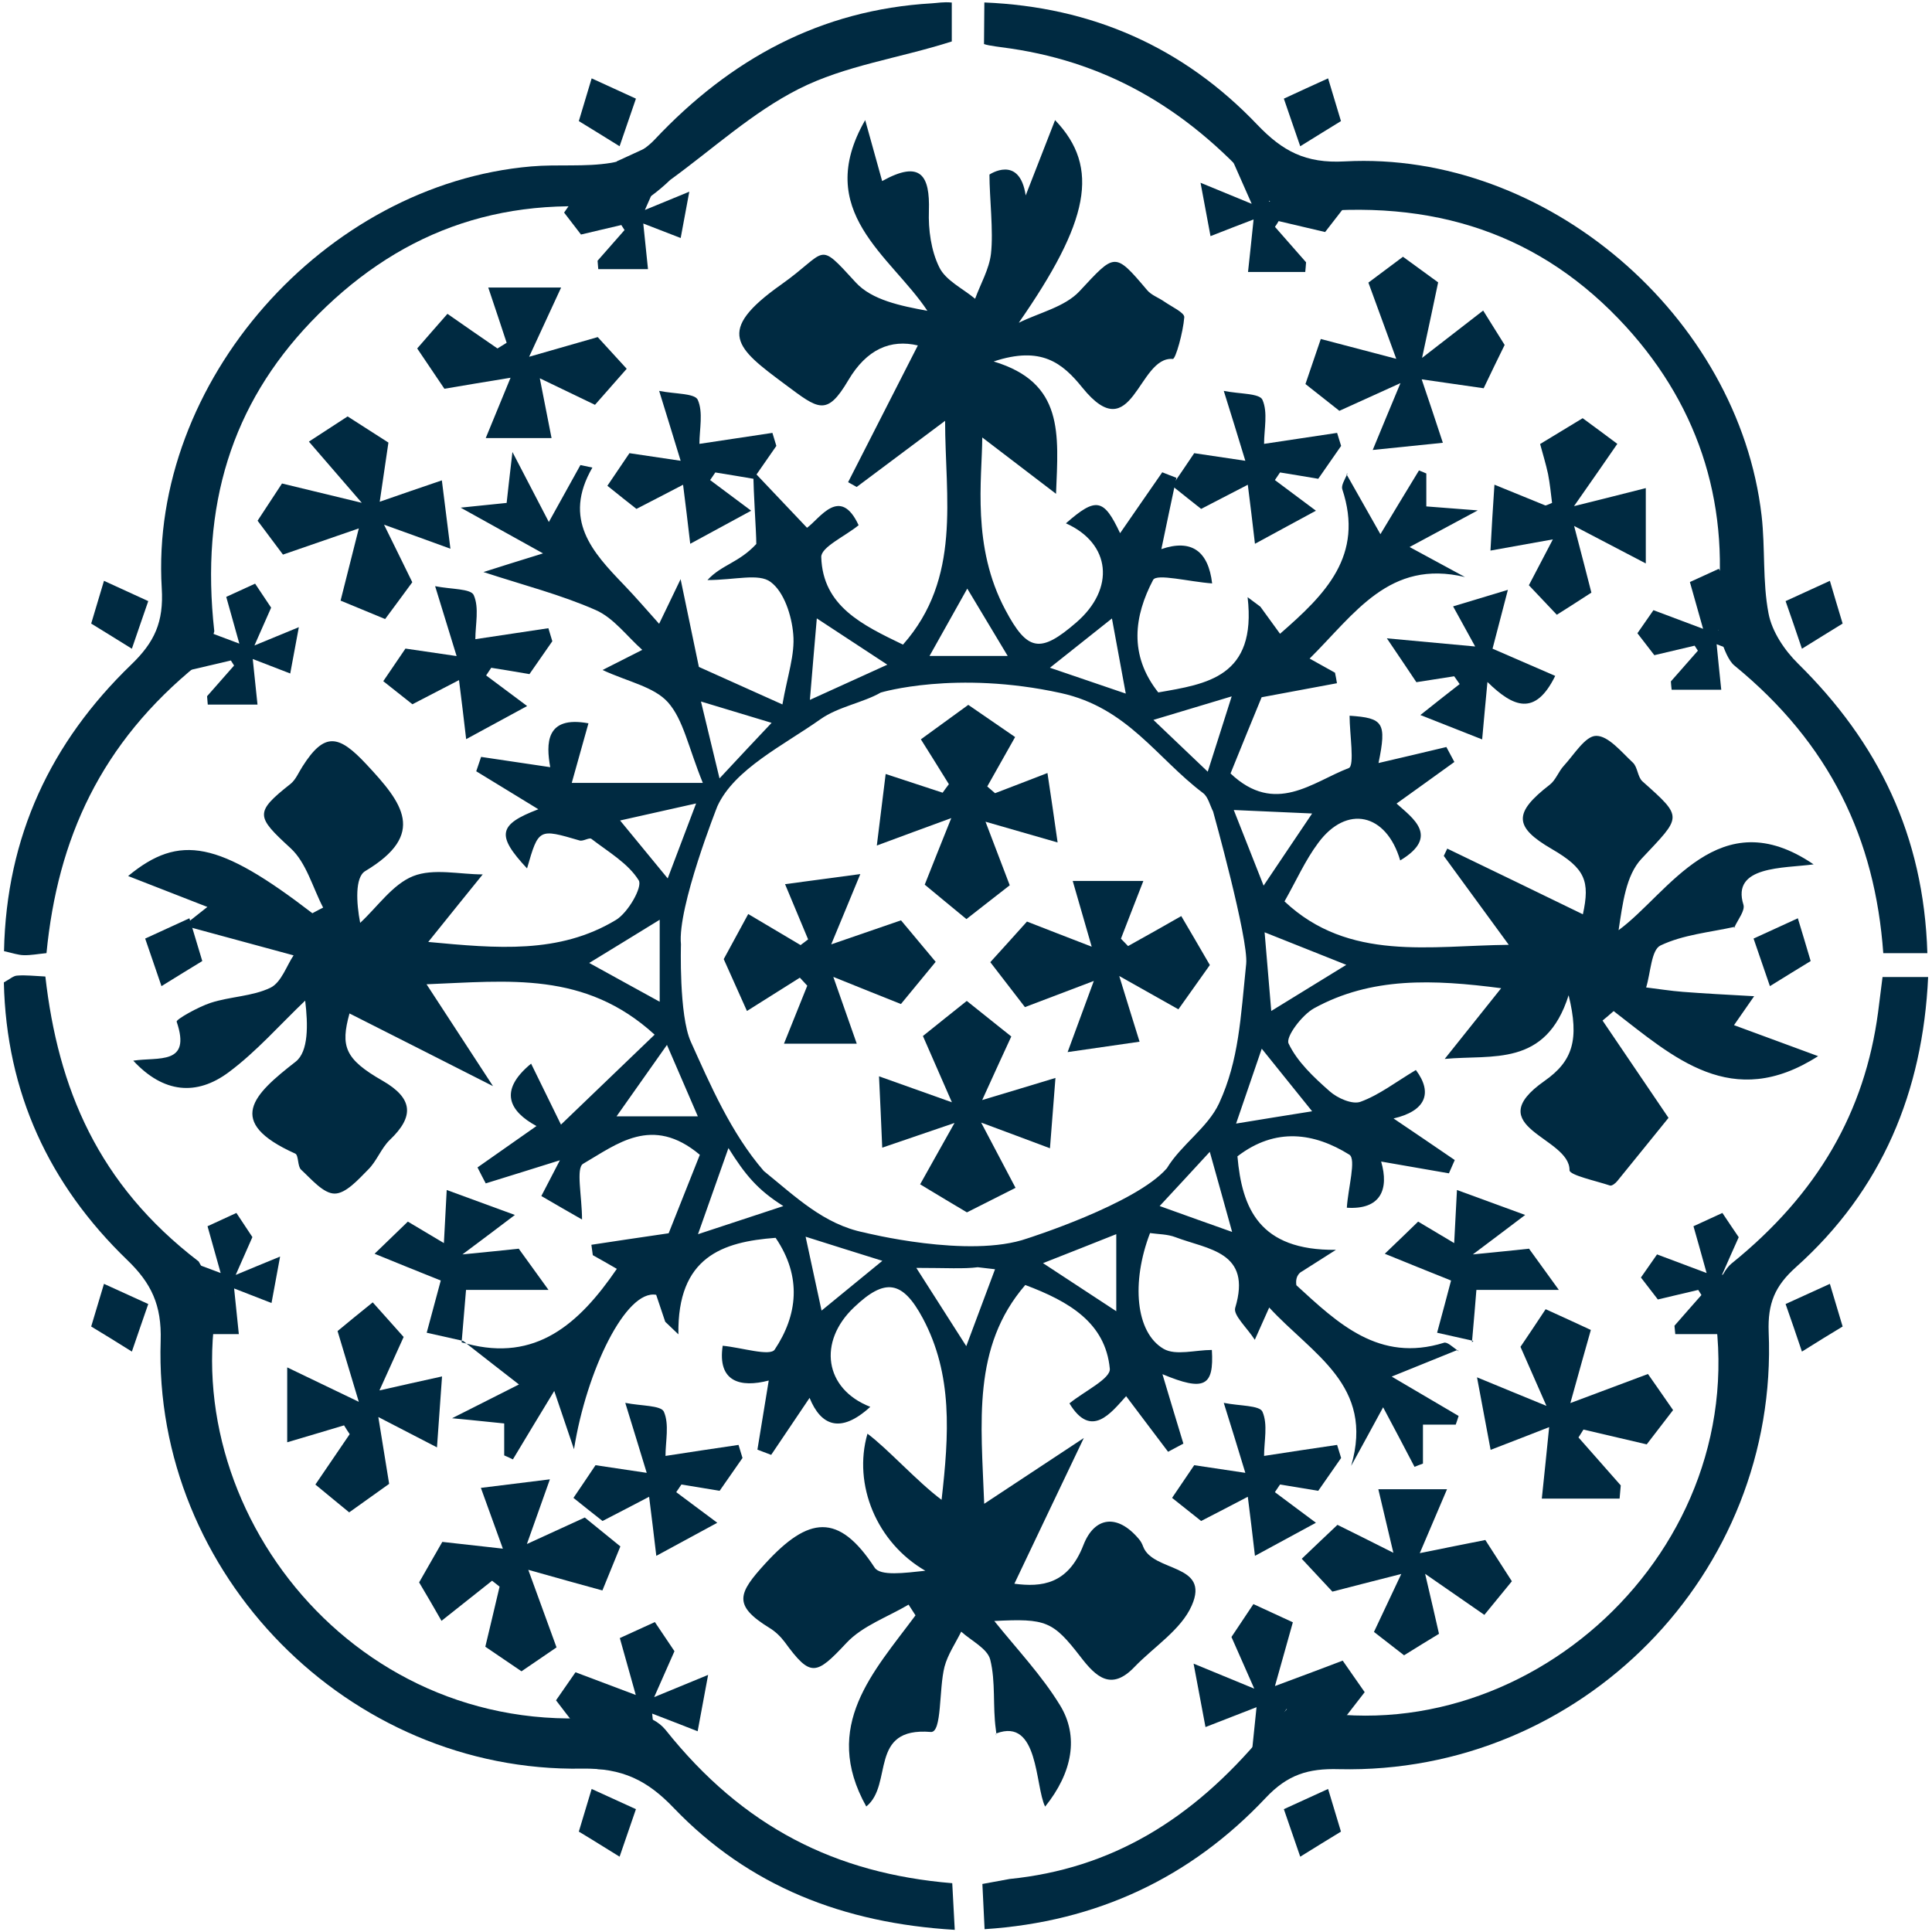 <?xml version="1.0" encoding="utf-8"?>
<!-- Generator: Adobe Illustrator 16.0.0, SVG Export Plug-In . SVG Version: 6.00 Build 0)  -->
<!DOCTYPE svg PUBLIC "-//W3C//DTD SVG 1.1//EN" "http://www.w3.org/Graphics/SVG/1.1/DTD/svg11.dtd">
<svg version="1.1" id="Layer_1" xmlns="http://www.w3.org/2000/svg" xmlns:xlink="http://www.w3.org/1999/xlink" x="0px" y="0px"
	 width="50px" height="50px" viewBox="0 0 50 50" enable-background="new 0 0 50 50" xml:space="preserve">
<g>
	<path fill="#002A41" d="M48.604,26.202c-0.344,2.571-1.555,4.692-3.795,6.5c-0.312,0.259-0.479,0.981-0.479,0.981
		c1.164,6.434-4.953,11.938-10.96,10.482c0,0-0.569,0.6-0.681,0.729c-1.842,2.209-3.938,3.469-6.562,3.734l-0.703,0.129l0.057,1.17
		c2.9-0.188,5.329-1.332,7.273-3.396c0.567-0.604,1.104-0.768,1.896-0.745c6.271,0.144,11.39-5.063,11.123-11.317
		c-0.026-0.74,0.162-1.189,0.707-1.676c2.228-1.995,3.283-4.543,3.42-7.508h-1.18L48.604,26.202z"/>
	<path fill="#002A41" d="M17.222,44.766c2.008,2.521,4.404,3.721,7.422,3.971c0.02,0.369,0.039,0.729,0.065,1.207
		c-2.887-0.172-5.331-1.129-7.275-3.157c-0.685-0.716-1.328-1.031-2.365-1.015C9.023,45.876,3.961,40.736,4.158,34.7
		c0.029-0.925-0.242-1.492-0.867-2.093c-2.025-1.955-3.128-4.34-3.191-7.183c0.153-0.083,0.249-0.174,0.349-0.176
		c0.221-0.017,0.446,0.011,0.725,0.024c0.329,2.89,1.356,5.377,3.967,7.374c0,0,0.286,0.494,0.497,0.979
		C4.556,39.26,9.477,45.373,16.243,44.363C16.243,44.364,16.851,44.32,17.222,44.766z"/>
	<path fill="#002A41" d="M17.343,4.658c1.102-0.8,2.128-1.748,3.327-2.355c1.207-0.611,2.584-0.79,3.962-1.23
		c0-0.176,0-0.654,0-1.007c-0.22-0.021-0.368,0.012-0.515,0.02c-2.887,0.168-5.218,1.446-7.176,3.528
		c-0.278,0.296-0.723,0.532-1.121,0.6c-0.678,0.113-1.382,0.033-2.071,0.093c-5.356,0.46-9.884,5.581-9.563,10.915
		c0.054,0.881-0.188,1.399-0.793,1.981c-2.073,2.002-3.23,4.439-3.289,7.413c0.224,0.05,0.365,0.101,0.51,0.104
		c0.182,0.005,0.366-0.031,0.589-0.053c0.288-2.952,1.396-5.433,3.924-7.476c0.25-0.209,0.419-0.853,0.419-0.853
		c-0.365-3.276,0.463-5.868,2.494-8c2.173-2.272,4.82-3.325,8.179-2.912C16.219,5.425,16.683,5.29,17.343,4.658z"/>
	<path fill="#002A41" d="M25.466,1.14c0.132,0.048,0.421,0.075,0.7,0.117c2.585,0.385,4.688,1.635,6.542,3.805
		c0.381,0.428,0.894,0.46,0.894,0.46c3.515-0.414,6.301,0.551,8.479,2.933c1.952,2.14,2.724,4.733,2.331,7.603
		c0,0,0.178,0.915,0.469,1.162c2.487,2.031,3.646,4.496,3.858,7.448c0.391,0,0.69,0,1.141,0c-0.092-3.06-1.282-5.458-3.343-7.49
		c-0.354-0.347-0.68-0.834-0.768-1.304c-0.158-0.824-0.082-1.687-0.179-2.529c-0.597-5.161-5.575-9.448-10.786-9.168
		c-1.024,0.057-1.615-0.271-2.262-0.946c-1.919-2.015-4.289-3.054-7.067-3.167L25.466,1.14z"/>
	<path fill="#002A41" d="M16.055,40.021c-0.167,0.41-0.314,0.772-0.465,1.14c-0.54-0.147-1.085-0.3-1.918-0.534
		c0.291,0.803,0.515,1.41,0.731,2.007c-0.292,0.202-0.616,0.419-0.907,0.619c-0.273-0.187-0.588-0.399-0.936-0.636
		c0.114-0.467,0.24-1.012,0.369-1.555c-0.064-0.052-0.129-0.103-0.194-0.153c-0.451,0.356-0.899,0.715-1.309,1.038
		c-0.194-0.342-0.39-0.676-0.579-0.995c0.181-0.315,0.384-0.675,0.6-1.048c0.419,0.047,0.896,0.101,1.567,0.175
		c-0.211-0.583-0.36-0.995-0.569-1.573c0.569-0.07,1.108-0.138,1.786-0.221c-0.219,0.613-0.354,0.994-0.595,1.674
		c0.64-0.294,1.05-0.482,1.498-0.686C15.419,39.504,15.772,39.791,16.055,40.021z"/>
	<path fill="#002A41" d="M11.657,14.201c-0.721-0.262-1.079-0.393-1.718-0.622c0.306,0.625,0.515,1.044,0.731,1.489
		c-0.212,0.292-0.451,0.611-0.703,0.953c-0.368-0.152-0.764-0.317-1.153-0.477c0.138-0.543,0.275-1.086,0.472-1.869
		c-0.793,0.274-1.38,0.478-1.963,0.678c-0.234-0.312-0.47-0.629-0.657-0.877c0.201-0.309,0.418-0.64,0.632-0.963
		c0.548,0.131,1.135,0.273,2.065,0.5c-0.61-0.705-0.994-1.149-1.369-1.584c0.36-0.233,0.709-0.462,1.002-0.652
		c0.349,0.222,0.701,0.45,1.056,0.677c-0.064,0.432-0.128,0.875-0.225,1.531c0.574-0.199,0.982-0.341,1.608-0.553
		C11.501,12.957,11.568,13.476,11.657,14.201z"/>
	<path fill="#002A41" d="M37.341,11.459c-0.586,0.06-1.116,0.115-1.815,0.186c0.267-0.646,0.433-1.049,0.718-1.73
		c-0.696,0.314-1.155,0.525-1.581,0.717c-0.279-0.218-0.568-0.449-0.878-0.693c0.116-0.346,0.258-0.752,0.397-1.166
		c0.568,0.151,1.145,0.299,1.953,0.513c-0.293-0.798-0.506-1.386-0.721-1.972c0.295-0.22,0.6-0.448,0.895-0.669
		c0.244,0.18,0.564,0.413,0.91,0.663c-0.107,0.518-0.234,1.106-0.416,1.954c0.65-0.504,1.098-0.85,1.581-1.225
		c0.187,0.298,0.39,0.624,0.556,0.89c-0.181,0.368-0.351,0.717-0.543,1.121c-0.418-0.06-0.934-0.133-1.604-0.231
		C36.986,10.388,37.128,10.808,37.341,11.459z"/>
	<path fill="#002A41" d="M40.001,33.882c0.433,0.196,0.776,0.354,1.17,0.537c-0.137,0.479-0.297,1.054-0.53,1.892
		c0.815-0.306,1.433-0.535,2.008-0.752c0.197,0.284,0.422,0.602,0.65,0.934c-0.176,0.229-0.41,0.531-0.682,0.887
		c-0.485-0.113-1.061-0.247-1.637-0.383c-0.041,0.066-0.086,0.136-0.129,0.204c0.363,0.414,0.729,0.825,1.094,1.241
		c-0.01,0.111-0.019,0.226-0.03,0.342c-0.662,0-1.324,0-2.013,0c0.074-0.713,0.125-1.189,0.19-1.85
		c-0.532,0.207-0.905,0.354-1.515,0.588c-0.105-0.569-0.21-1.125-0.352-1.877c0.722,0.295,1.133,0.47,1.797,0.739
		c-0.271-0.614-0.453-1.032-0.672-1.528C39.54,34.574,39.777,34.223,40.001,33.882z"/>
	<path fill="#002A41" d="M32.438,41.514c0.377,0.176,0.68,0.312,1.021,0.471c-0.117,0.418-0.259,0.918-0.463,1.65
		c0.713-0.265,1.25-0.466,1.753-0.658c0.173,0.252,0.369,0.527,0.569,0.816c-0.153,0.2-0.36,0.466-0.599,0.773
		c-0.424-0.101-0.924-0.215-1.429-0.334c-0.034,0.06-0.074,0.119-0.111,0.179c0.319,0.36,0.637,0.725,0.954,1.086
		c-0.008,0.099-0.015,0.196-0.022,0.297c-0.578,0-1.157,0-1.758,0c0.062-0.621,0.105-1.038,0.166-1.612
		c-0.468,0.18-0.791,0.31-1.321,0.514c-0.093-0.497-0.185-0.984-0.308-1.641c0.629,0.26,0.989,0.407,1.57,0.647
		c-0.236-0.539-0.398-0.904-0.59-1.337C32.035,42.118,32.241,41.812,32.438,41.514z"/>
	<path fill="#002A41" d="M16.948,41.979c-0.334,0.151-0.601,0.273-0.907,0.414c0.105,0.373,0.23,0.818,0.413,1.473
		c-0.634-0.237-1.112-0.417-1.56-0.588c-0.154,0.223-0.328,0.47-0.504,0.726c0.136,0.181,0.319,0.416,0.53,0.688
		c0.376-0.09,0.822-0.19,1.27-0.297c0.031,0.051,0.065,0.104,0.101,0.157c-0.285,0.322-0.567,0.644-0.85,0.966
		c0.008,0.088,0.013,0.176,0.022,0.266c0.515,0,1.031,0,1.563,0c-0.056-0.555-0.097-0.924-0.148-1.436
		c0.415,0.159,0.705,0.272,1.177,0.457c0.081-0.443,0.163-0.877,0.271-1.459c-0.559,0.229-0.881,0.361-1.396,0.575
		c0.211-0.479,0.353-0.803,0.525-1.188C17.307,42.514,17.124,42.24,16.948,41.979z"/>
	<path fill="#002A41" d="M32.373,3.431c0.318,0.145,0.57,0.261,0.859,0.394c-0.1,0.354-0.217,0.776-0.391,1.396
		c0.6-0.226,1.055-0.396,1.479-0.557c0.146,0.21,0.312,0.444,0.481,0.687c-0.132,0.169-0.306,0.394-0.507,0.654
		c-0.354-0.084-0.777-0.182-1.203-0.283c-0.027,0.05-0.062,0.101-0.095,0.149c0.271,0.306,0.536,0.611,0.805,0.917
		c-0.007,0.082-0.011,0.166-0.021,0.25c-0.486,0-0.977,0-1.481,0c0.056-0.523,0.095-0.875,0.144-1.359
		c-0.396,0.151-0.67,0.258-1.115,0.432c-0.078-0.42-0.154-0.83-0.258-1.381c0.529,0.216,0.836,0.344,1.324,0.545
		c-0.201-0.454-0.336-0.762-0.498-1.127C32.035,3.94,32.208,3.681,32.373,3.431z"/>
	<path fill="#002A41" d="M16.706,3.834c-0.275,0.125-0.495,0.227-0.747,0.343c0.087,0.306,0.19,0.673,0.339,1.209
		c-0.522-0.194-0.916-0.342-1.283-0.482c-0.126,0.183-0.269,0.386-0.416,0.598c0.111,0.146,0.263,0.34,0.437,0.568
		c0.309-0.075,0.677-0.159,1.044-0.246c0.027,0.042,0.056,0.087,0.083,0.13c-0.232,0.265-0.465,0.53-0.698,0.794
		c0.006,0.071,0.011,0.145,0.018,0.217c0.424,0,0.848,0,1.287,0c-0.047-0.454-0.08-0.76-0.122-1.18
		c0.341,0.132,0.579,0.225,0.968,0.375c0.067-0.364,0.133-0.719,0.223-1.199c-0.46,0.188-0.725,0.298-1.149,0.473
		c0.174-0.393,0.291-0.662,0.432-0.979C17,4.277,16.851,4.051,16.706,3.834z"/>
	<path fill="#002A41" d="M6.602,15.105c-0.275,0.125-0.494,0.226-0.747,0.342c0.087,0.307,0.19,0.674,0.339,1.21
		c-0.521-0.196-0.915-0.343-1.284-0.482c-0.125,0.183-0.27,0.384-0.416,0.596c0.113,0.146,0.263,0.341,0.437,0.567
		c0.309-0.073,0.676-0.157,1.044-0.245c0.027,0.043,0.055,0.087,0.083,0.131c-0.234,0.264-0.465,0.529-0.699,0.794
		c0.005,0.071,0.011,0.145,0.018,0.217c0.424,0,0.848,0,1.287,0c-0.046-0.455-0.079-0.759-0.123-1.18
		c0.342,0.131,0.581,0.224,0.97,0.375c0.067-0.365,0.133-0.72,0.223-1.199c-0.46,0.188-0.725,0.298-1.149,0.474
		c0.173-0.394,0.292-0.663,0.432-0.979C6.896,15.546,6.746,15.322,6.602,15.105z"/>
	<path fill="#002A41" d="M6.118,31.391c-0.275,0.127-0.494,0.229-0.747,0.344c0.087,0.308,0.189,0.675,0.34,1.211
		c-0.523-0.195-0.916-0.344-1.284-0.482c-0.126,0.184-0.27,0.387-0.417,0.598c0.112,0.146,0.263,0.342,0.438,0.568
		c0.31-0.072,0.678-0.16,1.044-0.247c0.027,0.043,0.055,0.087,0.083,0.132c-0.233,0.266-0.466,0.528-0.699,0.795
		c0.006,0.071,0.012,0.146,0.019,0.217c0.423,0,0.847,0,1.286,0c-0.046-0.453-0.08-0.758-0.122-1.182
		c0.342,0.135,0.579,0.227,0.968,0.377C7.093,33.354,7.159,33,7.249,32.52c-0.46,0.188-0.725,0.299-1.149,0.475
		c0.173-0.395,0.291-0.662,0.432-0.979C6.413,31.834,6.262,31.607,6.118,31.391z"/>
	<path fill="#002A41" d="M44.575,31.391c-0.276,0.127-0.495,0.229-0.748,0.344c0.088,0.308,0.192,0.675,0.34,1.211
		c-0.521-0.195-0.916-0.344-1.283-0.482c-0.126,0.184-0.271,0.387-0.417,0.598c0.112,0.146,0.264,0.342,0.438,0.568
		c0.311-0.072,0.678-0.16,1.045-0.247c0.026,0.043,0.056,0.087,0.083,0.132c-0.232,0.266-0.467,0.528-0.698,0.795
		c0.005,0.071,0.013,0.146,0.021,0.217c0.422,0,0.847,0,1.283,0c-0.045-0.453-0.076-0.758-0.119-1.182
		c0.338,0.135,0.578,0.227,0.969,0.377c0.066-0.365,0.133-0.72,0.224-1.199c-0.462,0.188-0.728,0.299-1.149,0.474
		c0.174-0.394,0.291-0.662,0.434-0.978C44.87,31.834,44.721,31.607,44.575,31.391z"/>
	<path fill="#002A41" d="M44.482,14.721c-0.274,0.125-0.494,0.228-0.748,0.342c0.088,0.306,0.189,0.673,0.342,1.211
		c-0.521-0.196-0.916-0.344-1.285-0.483c-0.124,0.183-0.27,0.385-0.415,0.597c0.112,0.146,0.263,0.341,0.438,0.568
		c0.31-0.074,0.674-0.159,1.043-0.246c0.026,0.043,0.055,0.087,0.084,0.13c-0.235,0.265-0.467,0.53-0.699,0.795
		c0.006,0.071,0.01,0.144,0.02,0.216c0.422,0,0.846,0,1.284,0c-0.046-0.453-0.08-0.759-0.12-1.179
		c0.34,0.131,0.578,0.224,0.969,0.375c0.066-0.366,0.133-0.72,0.224-1.2c-0.46,0.188-0.726,0.299-1.15,0.473
		c0.177-0.393,0.291-0.662,0.435-0.978C44.777,15.163,44.627,14.937,44.482,14.721z"/>
	<path fill="#002A41" d="M40.738,13.612c0.218,0.836,0.343,1.312,0.447,1.725c-0.363,0.236-0.705,0.454-0.895,0.573
		c-0.093-0.101-0.396-0.419-0.723-0.764c0.107-0.204,0.312-0.596,0.621-1.187c-0.596,0.107-0.957,0.17-1.615,0.29
		c0.029-0.562,0.062-1.087,0.103-1.705c0.614,0.252,0.964,0.395,1.312,0.535c0.027,0.008,0.07-0.022,0.179-0.064
		c-0.03-0.238-0.054-0.497-0.104-0.749c-0.056-0.26-0.135-0.516-0.205-0.775c0.363-0.218,0.728-0.442,1.101-0.668
		c0.271,0.198,0.583,0.428,0.897,0.664c-0.295,0.428-0.612,0.886-1.121,1.612c0.757-0.187,1.201-0.301,1.858-0.467
		c0,0.646,0,1.224,0,1.95C41.943,14.243,41.488,14.006,40.738,13.612z"/>
	<path fill="#002A41" d="M15.469,8.724c0.256,0.278,0.484,0.529,0.75,0.82c-0.261,0.296-0.524,0.597-0.821,0.933
		c-0.408-0.196-0.832-0.399-1.428-0.687c0.107,0.548,0.178,0.91,0.304,1.547c-0.539,0-1.053,0-1.703,0
		c0.252-0.613,0.404-0.986,0.642-1.561c-0.67,0.111-1.176,0.192-1.712,0.285c-0.218-0.324-0.455-0.672-0.704-1.043
		c0.236-0.27,0.521-0.6,0.783-0.896c0.43,0.302,0.864,0.6,1.294,0.896c0.081-0.047,0.159-0.1,0.238-0.147
		c-0.134-0.408-0.267-0.81-0.476-1.43c0.627,0,1.188,0,1.886,0c-0.327,0.709-0.518,1.12-0.828,1.792
		C14.403,9.029,14.891,8.888,15.469,8.724z"/>
	<path fill="#002A41" d="M9.286,36.279c-0.235-0.78-0.382-1.278-0.55-1.831c0.269-0.224,0.572-0.47,0.91-0.743
		c0.274,0.309,0.527,0.586,0.8,0.896c-0.161,0.354-0.345,0.76-0.626,1.383c0.582-0.131,0.996-0.226,1.62-0.362
		c-0.043,0.599-0.082,1.149-0.131,1.836c-0.551-0.284-0.932-0.481-1.518-0.785c0.116,0.709,0.197,1.216,0.28,1.729
		c-0.325,0.23-0.667,0.477-1.034,0.738C8.809,38.951,8.51,38.71,8.162,38.42c0.258-0.382,0.574-0.842,0.888-1.304
		c-0.05-0.074-0.099-0.15-0.146-0.228c-0.443,0.135-0.888,0.264-1.471,0.438c0-0.616,0-1.21,0-1.938
		C8.147,35.73,8.579,35.939,9.286,36.279z"/>
	<path fill="#002A41" d="M34.613,39.463c0.453,0.225,0.854,0.422,1.447,0.723c-0.146-0.615-0.236-1.006-0.389-1.645
		c0.559,0,1.092,0,1.778,0c-0.282,0.664-0.452,1.064-0.705,1.654c0.672-0.137,1.182-0.237,1.696-0.34
		c0.216,0.334,0.445,0.689,0.687,1.068c-0.192,0.237-0.442,0.54-0.712,0.87c-0.375-0.26-0.805-0.56-1.533-1.062
		c0.172,0.728,0.264,1.136,0.359,1.552c-0.299,0.181-0.602,0.368-0.904,0.556c-0.243-0.189-0.502-0.392-0.779-0.605
		c0.182-0.387,0.392-0.832,0.707-1.5c-0.771,0.195-1.272,0.326-1.783,0.457c-0.252-0.271-0.502-0.537-0.793-0.85
		C33.964,40.079,34.277,39.779,34.613,39.463z"/>
	<g>
		<path fill="#002A41" d="M25.779,44.857C25.766,44.864,25.792,44.975,25.779,44.857L25.779,44.857z"/>
		<path fill="#002A41" d="M47.053,27.333c-0.812-0.301-1.482-0.545-2.177-0.802c0.034-0.051,0.171-0.247,0.521-0.749
			c-0.773-0.042-1.311-0.072-1.845-0.113c-0.319-0.024-0.631-0.076-0.95-0.114c0.117-0.376,0.131-0.972,0.371-1.086
			c0.586-0.28,1.271-0.339,1.918-0.482c0.094-0.198,0.274-0.423,0.229-0.573c-0.317-1.01,1.031-0.939,1.816-1.044
			c-2.453-1.671-3.752,0.754-5.047,1.703c0.106-0.694,0.19-1.418,0.592-1.847c1.041-1.109,1.096-1.051,0.026-2.004
			c-0.128-0.115-0.124-0.372-0.25-0.487c-0.295-0.275-0.635-0.696-0.95-0.691c-0.281,0.002-0.57,0.487-0.836,0.775
			c-0.137,0.148-0.209,0.372-0.365,0.491c-0.938,0.725-0.933,1.089,0.054,1.662c0.866,0.503,0.993,0.829,0.805,1.69
			c-1.138-0.554-2.321-1.127-3.51-1.7c-0.029,0.065-0.062,0.128-0.09,0.189c0.552,0.754,1.104,1.512,1.682,2.301
			c-2.028,0.019-4.141,0.443-5.804-1.124c0.307-0.541,0.535-1.062,0.872-1.513c0.737-0.999,1.764-0.77,2.122,0.453
			c1.035-0.621,0.316-1.1-0.094-1.472c0.521-0.372,1.006-0.724,1.496-1.076c-0.068-0.13-0.137-0.26-0.207-0.387
			c-0.588,0.14-1.172,0.279-1.756,0.414c0.215-1.047,0.126-1.166-0.749-1.224c0,0.468,0.136,1.297-0.022,1.355
			c-0.938,0.358-1.903,1.234-3.059,0.139c0.291-0.721,0.605-1.488,0.805-1.972c0.846-0.158,1.398-0.26,1.949-0.363
			c-0.014-0.091-0.031-0.18-0.05-0.272c-0.196-0.11-0.396-0.222-0.657-0.366c1.168-1.157,2.062-2.579,4.021-2.11
			c-0.451-0.243-0.902-0.491-1.434-0.777c0.53-0.287,1.004-0.539,1.764-0.948c-0.674-0.052-1-0.077-1.331-0.103
			c0-0.286,0-0.57,0-0.852c-0.063-0.028-0.127-0.056-0.19-0.079c-0.35,0.577-0.701,1.153-0.998,1.65
			c-0.311-0.548-0.591-1.042-0.869-1.536c-0.057,0.13-0.147,0.272-0.119,0.369c0.574,1.722-0.439,2.726-1.61,3.744
			c-0.199-0.276-0.354-0.488-0.509-0.701c-0.107-0.082-0.221-0.165-0.33-0.246c0.24,2.072-1.062,2.247-2.312,2.465
			c-0.77-0.973-0.621-1.983-0.134-2.911c0.093-0.172,0.921,0.045,1.528,0.09c-0.098-0.833-0.531-1.156-1.314-0.888
			c0.129-0.607,0.254-1.226,0.389-1.846c-0.123-0.045-0.245-0.094-0.366-0.142c-0.377,0.54-0.746,1.08-1.091,1.576
			c-0.42-0.893-0.617-0.945-1.402-0.255c1.163,0.519,1.284,1.69,0.266,2.568c-0.928,0.802-1.261,0.752-1.834-0.329
			c-0.875-1.637-0.603-3.386-0.597-4.461c0.404,0.307,1.095,0.834,1.909,1.458c0.062-1.557,0.211-2.874-1.614-3.425
			c1.228-0.407,1.777,0.034,2.297,0.679c1.302,1.608,1.433-0.822,2.339-0.744c0.073,0.007,0.268-0.695,0.297-1.08
			c0.008-0.119-0.328-0.272-0.517-0.404c-0.146-0.103-0.335-0.166-0.444-0.297c-0.848-1.003-0.832-0.957-1.752,0.03
			c-0.379,0.405-1.037,0.552-1.57,0.814c1.814-2.609,2.119-4.013,0.939-5.244c-0.256,0.657-0.512,1.312-0.76,1.949
			c-0.16-1.066-0.938-0.54-0.938-0.54c0,0.595,0.107,1.466,0.039,2.052c-0.047,0.397-0.269,0.776-0.41,1.162
			c-0.32-0.266-0.762-0.473-0.927-0.814c-0.213-0.431-0.286-0.972-0.269-1.464c0.028-0.907-0.208-1.324-1.21-0.768
			c-0.122-0.446-0.286-1.021-0.439-1.578c-1.362,2.37,0.664,3.508,1.61,4.936c-0.695-0.128-1.438-0.28-1.853-0.733
			c-1.015-1.108-0.712-0.809-1.93,0.053c-1.727,1.221-1.165,1.643,0.105,2.588c0.855,0.636,1.071,0.838,1.629-0.108
			c0.479-0.812,1.099-1.069,1.802-0.904c-0.607,1.19-1.207,2.364-1.805,3.539c0.075,0.042,0.148,0.084,0.222,0.124
			c0.759-0.568,1.519-1.135,2.288-1.712c0,1.985,0.435,4.069-1.09,5.792c-1.046-0.506-2.076-0.992-2.115-2.266
			c-0.007-0.258,0.611-0.534,0.967-0.824c-0.479-1.034-1.005-0.171-1.335,0.066c-0.513-0.543-0.952-1.003-1.387-1.463l-0.002-0.005
			c0,0.595,0.076,1.545,0.076,1.888c-0.458,0.492-0.896,0.533-1.264,0.933c0.713,0,1.326-0.182,1.633,0.048
			c0.35,0.256,0.547,0.871,0.587,1.351c0.049,0.526-0.15,1.075-0.28,1.82c-0.952-0.428-1.703-0.764-2.162-0.971
			c-0.176-0.854-0.293-1.412-0.473-2.271c-0.303,0.627-0.427,0.893-0.556,1.155c-0.303-0.337-0.599-0.684-0.915-1.012
			c-0.81-0.841-1.59-1.686-0.812-3.031c-0.106-0.021-0.209-0.044-0.31-0.065c-0.259,0.464-0.516,0.927-0.817,1.474
			c-0.291-0.559-0.542-1.039-0.942-1.812c-0.079,0.675-0.118,1.02-0.15,1.318c-0.303,0.031-0.582,0.059-1.19,0.122
			c0.909,0.503,1.485,0.824,2.132,1.184c-0.656,0.203-1.146,0.355-1.542,0.483c1.047,0.343,2.007,0.587,2.904,0.983
			c0.465,0.203,0.809,0.679,1.206,1.031c-0.286,0.146-0.572,0.291-1.028,0.521c0.658,0.305,1.328,0.431,1.691,0.834
			c0.402,0.452,0.524,1.153,0.904,2.088c-1.247,0-2.234,0-3.392,0c0.181-0.643,0.305-1.083,0.432-1.542
			c-1.117-0.208-1.096,0.536-0.989,1.135c-0.632-0.095-1.209-0.181-1.789-0.266c-0.042,0.125-0.083,0.249-0.126,0.372
			c0.549,0.333,1.098,0.673,1.608,0.983c-1.035,0.394-1.098,0.67-0.293,1.531c0.299-1.036,0.299-1.034,1.36-0.723
			c0.092,0.028,0.249-0.084,0.305-0.042c0.433,0.334,0.953,0.633,1.226,1.075c0.103,0.169-0.279,0.842-0.596,1.027
			c-1.465,0.882-3.076,0.733-4.852,0.566c0.567-0.705,1.025-1.274,1.41-1.748c-0.599,0-1.274-0.165-1.802,0.045
			c-0.531,0.213-0.919,0.792-1.37,1.209c-0.1-0.521-0.136-1.179,0.13-1.339c1.601-0.958,0.969-1.762,0.03-2.766
			c-0.714-0.765-1.082-0.844-1.655,0.062c-0.098,0.151-0.171,0.336-0.305,0.445c-0.943,0.744-0.893,0.845-0.001,1.665
			c0.408,0.374,0.571,1.017,0.843,1.538c-0.092,0.044-0.184,0.096-0.278,0.146c-2.419-1.858-3.432-2.067-4.769-0.963
			c0.698,0.273,1.379,0.539,2.051,0.8c-0.203,0.159-0.408,0.322-0.61,0.482c0.881,0.237,1.764,0.478,2.841,0.771
			C7.42,24.986,7.282,25.424,7,25.562c-0.468,0.226-1.04,0.226-1.547,0.391c-0.327,0.107-0.901,0.431-0.881,0.488
			c0.386,1.135-0.47,0.908-1.123,1.009c0.782,0.844,1.64,0.918,2.472,0.298c0.721-0.537,1.323-1.229,1.977-1.852
			c0.075,0.621,0.089,1.317-0.246,1.58c-1.096,0.854-1.841,1.556-0.012,2.379c0.092,0.041,0.056,0.328,0.152,0.416
			c0.267,0.246,0.577,0.619,0.869,0.619c0.291,0,0.613-0.365,0.865-0.619c0.225-0.221,0.338-0.554,0.563-0.771
			c0.641-0.61,0.599-1.077-0.187-1.53c-0.983-0.562-1.092-0.891-0.857-1.742c1.12,0.565,2.275,1.151,3.714,1.881
			c-0.688-1.053-1.171-1.791-1.72-2.636c2.124-0.083,4.098-0.346,5.903,1.304c-0.796,0.764-1.527,1.466-2.424,2.328
			c-0.346-0.703-0.556-1.135-0.773-1.578c-0.859,0.707-0.555,1.238,0.139,1.615c-0.512,0.358-1.021,0.719-1.526,1.071
			c0.069,0.142,0.143,0.276,0.213,0.413c0.644-0.2,1.285-0.398,1.919-0.598c-0.137,0.265-0.287,0.554-0.48,0.925
			c0.386,0.226,0.719,0.417,1.053,0.608c0-0.599-0.163-1.332,0.029-1.443c0.866-0.501,1.782-1.271,3.02-0.232
			c-0.274,0.688-0.587,1.479-0.807,2.031c-0.844,0.123-1.423,0.21-2,0.298c0.013,0.089,0.025,0.177,0.037,0.269
			c0.205,0.115,0.409,0.229,0.622,0.354c-0.985,1.441-2.104,2.411-3.888,1.936c0.446,0.352,0.896,0.697,1.355,1.056
			c-0.456,0.229-0.943,0.478-1.731,0.874c0.692,0.064,1.018,0.104,1.349,0.135c0,0.285,0,0.559,0,0.827
			c0.077,0.035,0.15,0.063,0.225,0.103c0.35-0.584,0.701-1.164,1.07-1.771c0.193,0.572,0.354,1.041,0.511,1.508
			c0.323-2.036,1.345-4.141,2.127-3.996c0.078,0.232,0.156,0.463,0.234,0.697c0.112,0.109,0.227,0.215,0.341,0.326
			c-0.031-2.006,1.142-2.395,2.516-2.498c0.688,1.011,0.566,2.006-0.023,2.891c-0.12,0.184-0.857-0.052-1.347-0.098
			c-0.14,0.938,0.461,1.091,1.192,0.9c-0.103,0.627-0.198,1.207-0.293,1.789c0.12,0.045,0.237,0.088,0.356,0.135
			c0.346-0.514,0.688-1.021,0.994-1.475c0.291,0.717,0.797,0.94,1.571,0.232c-1.19-0.463-1.362-1.688-0.418-2.578
			c0.797-0.76,1.25-0.699,1.778,0.287c0.778,1.459,0.678,3.008,0.485,4.697c-0.628-0.467-1.4-1.328-1.918-1.711
			c-0.382,1.321,0.24,2.82,1.498,3.547c-0.543,0.058-1.167,0.142-1.313-0.082c-0.934-1.432-1.713-1.321-2.823-0.112
			c-0.71,0.776-0.854,1.085,0.101,1.673c0.149,0.089,0.288,0.223,0.393,0.363c0.672,0.92,0.808,0.874,1.603,0.023
			c0.416-0.442,1.061-0.666,1.605-0.988c0.057,0.09,0.12,0.185,0.179,0.277c-1.082,1.461-2.44,2.86-1.274,4.947
			c0.708-0.568,0.045-2.062,1.669-1.929c0.295,0.026,0.207-1.107,0.356-1.688c0.083-0.316,0.284-0.607,0.432-0.908
			c0.26,0.236,0.679,0.438,0.751,0.724c0.145,0.579,0.061,1.206,0.145,1.806c0.006,0.049,0.011,0.08,0.013,0.104
			c1.102-0.418,0.999,1.365,1.263,1.894c0.707-0.879,0.881-1.819,0.383-2.627c-0.472-0.771-1.104-1.437-1.699-2.177
			c1.338-0.068,1.516,0,2.234,0.93c0.395,0.514,0.792,0.893,1.396,0.258c0.504-0.523,1.205-0.961,1.48-1.587
			c0.486-1.095-1.004-0.858-1.257-1.526c-0.026-0.072-0.063-0.143-0.112-0.197c-0.554-0.66-1.147-0.578-1.433,0.154
			c-0.396,1.027-1.089,1.096-1.788,1.004c0.564-1.189,1.126-2.363,1.797-3.771c-0.992,0.656-1.714,1.13-2.578,1.702
			c-0.079-2.107-0.319-4.061,1.063-5.662c1.135,0.426,2.075,0.977,2.188,2.167c0.024,0.257-0.656,0.58-1.045,0.896
			c0.563,0.933,1.077,0.244,1.467-0.186c0.377,0.498,0.73,0.971,1.086,1.439c0.131-0.071,0.265-0.141,0.396-0.211
			c-0.188-0.619-0.376-1.238-0.542-1.797c1.089,0.455,1.336,0.313,1.279-0.627c-0.43,0-0.934,0.152-1.248-0.028
			c-0.729-0.423-0.84-1.726-0.352-2.997c0.215,0.031,0.452,0.027,0.659,0.107c0.837,0.319,1.986,0.369,1.545,1.828
			c-0.057,0.188,0.302,0.51,0.507,0.827c0.143-0.317,0.229-0.512,0.373-0.835c1.122,1.219,2.731,2.01,2.121,4.098
			c0.27-0.488,0.534-0.979,0.827-1.516c0.282,0.534,0.552,1.035,0.813,1.541c0.07-0.029,0.146-0.059,0.218-0.084
			c0-0.348,0-0.689,0-1.008c0.325,0,0.586,0,0.848,0c0.025-0.074,0.052-0.146,0.075-0.225c-0.59-0.348-1.184-0.696-1.732-1.019
			c0.613-0.247,1.152-0.466,1.692-0.685c-0.121-0.086-0.258-0.219-0.341-0.19c-1.68,0.522-2.749-0.51-3.818-1.489
			c-0.041-0.281,0.145-0.357,0.145-0.357c0.244-0.154,0.527-0.336,0.879-0.559c-1.99,0.021-2.432-1.082-2.549-2.42
			c0.99-0.761,1.992-0.607,2.896-0.043c0.183,0.115-0.032,0.859-0.065,1.373c0.877,0.057,1.097-0.477,0.888-1.195
			c0.614,0.105,1.188,0.205,1.754,0.305c0.052-0.117,0.103-0.23,0.151-0.344c-0.549-0.375-1.094-0.746-1.584-1.076
			c0.812-0.188,1.033-0.645,0.578-1.254c-0.523,0.312-0.949,0.646-1.433,0.822c-0.211,0.078-0.597-0.093-0.795-0.269
			c-0.41-0.361-0.843-0.765-1.067-1.24c-0.078-0.173,0.346-0.735,0.657-0.909c1.485-0.817,3.085-0.75,4.845-0.521
			c-0.543,0.683-1,1.253-1.461,1.83c1.229-0.117,2.616,0.222,3.207-1.648c0.282,1.148,0.107,1.705-0.623,2.217
			c-1.712,1.201,0.658,1.45,0.646,2.312c0,0.128,0.684,0.274,1.049,0.396c0.05,0.014,0.146-0.062,0.191-0.121
			c0.457-0.56,0.912-1.127,1.322-1.631c-0.58-0.854-1.145-1.688-1.707-2.518c0.099-0.079,0.191-0.161,0.287-0.245
			C43.311,27.361,44.818,28.766,47.053,27.333z M33.958,21.053c-0.452,0.673-0.801,1.187-1.256,1.867
			c-0.275-0.701-0.489-1.24-0.772-1.957C32.753,20.999,33.271,21.022,33.958,21.053z M31.876,18.022
			c-0.199,0.618-0.369,1.172-0.62,1.949c-0.521-0.495-0.91-0.867-1.406-1.34C30.613,18.401,31.199,18.224,31.876,18.022z
			 M28.777,16.006c0.119,0.652,0.215,1.166,0.358,1.944c-0.715-0.243-1.268-0.433-1.963-0.669
			C27.777,16.8,28.238,16.434,28.777,16.006z M25.033,15.233c0.349,0.583,0.673,1.123,1.046,1.743c-0.714,0-1.324,0-2.023,0
			C24.431,16.304,24.727,15.779,25.033,15.233z M21.139,16.004c0.651,0.427,1.156,0.76,1.825,1.198
			c-0.692,0.315-1.252,0.568-2.004,0.911C21.026,17.308,21.079,16.702,21.139,16.004z M18.141,18.155
			c0.663,0.201,1.174,0.354,1.828,0.552c-0.482,0.508-0.848,0.902-1.348,1.438C18.429,19.354,18.306,18.833,18.141,18.155z
			 M16.048,21.234c0.664-0.148,1.216-0.271,1.967-0.441c-0.274,0.719-0.481,1.27-0.735,1.94
			C16.842,22.197,16.509,21.793,16.048,21.234z M15.249,24.921c0.623-0.381,1.143-0.698,1.824-1.118c0,0.768,0,1.365,0,2.122
			C16.422,25.566,15.9,25.282,15.249,24.921z M15.956,28.891c0.481-0.681,0.845-1.195,1.305-1.849
			c0.286,0.664,0.521,1.207,0.799,1.849C17.335,28.891,16.744,28.891,15.956,28.891z M18.064,31.941
			c0.237-0.668,0.439-1.241,0.788-2.229c0.44,0.702,0.757,1.082,1.421,1.501C19.343,31.521,18.766,31.711,18.064,31.941z
			 M21.262,33.918c-0.139-0.648-0.248-1.157-0.413-1.912c0.706,0.223,1.252,0.396,1.986,0.624
			C22.239,33.117,21.811,33.466,21.262,33.918z M25.007,34.838c-0.489-0.768-0.809-1.27-1.293-2.025c0.781,0,1.232,0.03,1.59-0.017
			l0.447,0.052C25.474,33.587,25.361,33.889,25.007,34.838z M28.889,33.934c-0.643-0.42-1.182-0.774-1.896-1.244
			c0.711-0.278,1.25-0.494,1.896-0.75C28.889,32.706,28.889,33.234,28.889,33.934z M26.585,32.051
			c-1.506,0.53-4.219-0.154-4.219-0.154c-1.044-0.209-1.771-0.922-2.599-1.592c-0.849-0.981-1.389-2.24-1.888-3.343
			c-0.312-0.688-0.256-2.522-0.256-2.522c-0.096-0.958,0.943-3.575,0.943-3.575c0.441-0.963,1.71-1.574,2.671-2.254
			c0.455-0.321,1.109-0.428,1.557-0.688c0,0,1.938-0.584,4.66,0.013c1.728,0.379,2.483,1.685,3.681,2.588
			c0.131,0.099,0.176,0.314,0.26,0.478c0,0,0.922,3.305,0.856,3.944c-0.144,1.385-0.185,2.486-0.699,3.603
			c-0.293,0.635-0.983,1.073-1.354,1.686C29.396,31.161,26.585,32.051,26.585,32.051z M30.012,31.212
			c0.434-0.466,0.809-0.873,1.297-1.403c0.228,0.807,0.396,1.422,0.578,2.073C31.258,31.659,30.73,31.471,30.012,31.212z
			 M33.958,28.76c-0.744,0.118-1.256,0.201-1.968,0.318c0.236-0.689,0.423-1.235,0.664-1.938
			C33.122,27.725,33.477,28.16,33.958,28.76z M32.9,26.164l-0.172-2.036c0.678,0.27,1.354,0.538,2.114,0.842
			C34.15,25.395,33.609,25.729,32.9,26.164z"/>
		<path fill="#002A41" d="M37.721,34.939c-0.005,0.002-0.007,0.004-0.013,0.006c0.015,0.01,0.028,0.021,0.044,0.029L37.721,34.939z"
			/>
		<path fill="#002A41" d="M11.944,34.74c0.045,0.013,0.088,0.021,0.132,0.031c-0.031-0.022-0.062-0.047-0.092-0.069L11.944,34.74z"
			/>
		<path fill="#002A41" d="M44.91,23.983c-0.008,0.002-0.012,0.003-0.02,0.004c-0.008,0.011-0.014,0.023-0.019,0.034L44.91,23.983z"
			/>
		<path fill="#002A41" d="M34.848,12.277c0.004,0.005,0.006,0.011,0.008,0.014c0.006-0.014,0.018-0.03,0.021-0.046L34.848,12.277z"
			/>
		<path fill="#002A41" d="M4.735,23.97c0.007-0.007,0.014-0.013,0.022-0.018c-0.016-0.004-0.033-0.01-0.049-0.014L4.735,23.97z"/>
	</g>
	<path fill="#002A41" d="M11.817,16.979c-0.217-0.704-0.356-1.163-0.556-1.809c0.411,0.083,0.924,0.061,0.999,0.231
		c0.146,0.327,0.042,0.764,0.042,1.141c0.566-0.085,1.229-0.186,1.89-0.284c0.035,0.113,0.068,0.226,0.102,0.337
		c-0.184,0.265-0.365,0.526-0.592,0.851c-0.278-0.049-0.635-0.107-0.989-0.164c-0.043,0.062-0.087,0.131-0.132,0.198
		c0.297,0.224,0.598,0.445,1.061,0.792c-0.513,0.277-0.973,0.529-1.578,0.857c-0.07-0.605-0.115-0.972-0.185-1.528
		c-0.434,0.227-0.778,0.403-1.206,0.625c-0.201-0.157-0.479-0.378-0.754-0.597c0.181-0.263,0.391-0.575,0.574-0.844
		C10.844,16.835,11.206,16.889,11.817,16.979z"/>
	<path fill="#002A41" d="M17.615,11.925c-0.216-0.703-0.355-1.164-0.556-1.809c0.41,0.083,0.923,0.06,0.999,0.231
		c0.145,0.326,0.043,0.764,0.043,1.14c0.564-0.084,1.227-0.185,1.889-0.284c0.035,0.114,0.068,0.226,0.102,0.337
		c-0.184,0.265-0.365,0.527-0.591,0.851c-0.279-0.049-0.635-0.106-0.989-0.164c-0.043,0.063-0.087,0.132-0.134,0.197
		c0.299,0.224,0.6,0.446,1.062,0.793c-0.512,0.277-0.971,0.529-1.577,0.856c-0.07-0.606-0.115-0.973-0.185-1.528
		c-0.434,0.227-0.777,0.403-1.207,0.625c-0.201-0.157-0.479-0.378-0.752-0.598c0.179-0.263,0.389-0.574,0.571-0.844
		C16.644,11.781,17.005,11.835,17.615,11.925z"/>
	<path fill="#002A41" d="M32.229,11.925c-0.215-0.703-0.354-1.164-0.558-1.809c0.413,0.083,0.927,0.06,1.001,0.231
		c0.145,0.326,0.042,0.764,0.042,1.14c0.565-0.084,1.228-0.185,1.89-0.284c0.035,0.114,0.068,0.226,0.104,0.337
		c-0.187,0.265-0.364,0.527-0.592,0.851c-0.278-0.049-0.636-0.106-0.989-0.164c-0.042,0.063-0.088,0.132-0.133,0.197
		c0.298,0.224,0.599,0.446,1.062,0.793c-0.515,0.277-0.973,0.529-1.578,0.856c-0.07-0.606-0.115-0.973-0.185-1.528
		c-0.437,0.227-0.776,0.403-1.208,0.625c-0.197-0.157-0.479-0.378-0.752-0.598c0.182-0.263,0.391-0.574,0.573-0.844
		C31.256,11.781,31.618,11.835,32.229,11.925z"/>
	<path fill="#002A41" d="M32.229,38.117c-0.215-0.706-0.354-1.163-0.558-1.811c0.413,0.082,0.927,0.062,1.001,0.229
		c0.145,0.327,0.042,0.765,0.042,1.144c0.565-0.088,1.228-0.188,1.89-0.285c0.035,0.112,0.068,0.225,0.104,0.338
		c-0.187,0.266-0.364,0.525-0.592,0.85c-0.278-0.046-0.636-0.104-0.989-0.163c-0.042,0.063-0.088,0.132-0.133,0.198
		c0.298,0.225,0.599,0.445,1.062,0.792c-0.515,0.278-0.973,0.528-1.578,0.856c-0.07-0.604-0.115-0.973-0.185-1.529
		c-0.437,0.228-0.776,0.406-1.208,0.627c-0.197-0.156-0.479-0.379-0.752-0.598c0.182-0.266,0.391-0.574,0.573-0.846
		C31.256,37.973,31.618,38.025,32.229,38.117z"/>
	<path fill="#002A41" d="M16.737,38.117c-0.216-0.706-0.354-1.163-0.555-1.811c0.41,0.082,0.924,0.062,0.999,0.229
		c0.144,0.327,0.042,0.765,0.042,1.144c0.566-0.088,1.228-0.188,1.89-0.285c0.034,0.112,0.067,0.225,0.103,0.338
		c-0.184,0.266-0.366,0.525-0.592,0.85c-0.278-0.046-0.634-0.104-0.989-0.163c-0.044,0.063-0.088,0.132-0.134,0.198
		c0.298,0.225,0.599,0.445,1.062,0.792c-0.512,0.278-0.973,0.528-1.578,0.856c-0.071-0.604-0.116-0.973-0.186-1.529
		c-0.434,0.228-0.777,0.406-1.206,0.627c-0.2-0.156-0.479-0.379-0.752-0.598c0.18-0.266,0.39-0.574,0.571-0.846
		C15.765,37.973,16.128,38.025,16.737,38.117z"/>
	<path fill="#002A41" d="M38.177,16.731c-0.187-0.338-0.343-0.627-0.571-1.038c0.457-0.14,0.903-0.271,1.418-0.428
		c-0.166,0.633-0.303,1.16-0.397,1.523c0.633,0.275,1.124,0.488,1.622,0.704c-0.516,1.049-1.08,0.817-1.754,0.158
		c-0.055,0.567-0.085,0.92-0.137,1.486c-0.527-0.208-0.996-0.392-1.599-0.631c0.456-0.36,0.732-0.583,1.017-0.801
		c-0.049-0.068-0.094-0.135-0.142-0.202c-0.323,0.051-0.646,0.101-0.978,0.153c-0.176-0.266-0.361-0.537-0.764-1.135
		C36.762,16.602,37.378,16.658,38.177,16.731z"/>
	<path fill="#002A41" d="M11.985,34.702c-0.31-0.068-0.616-0.14-0.942-0.211c0.136-0.507,0.271-1.003,0.364-1.351
		c-0.613-0.244-1.104-0.445-1.713-0.693c0.389-0.377,0.618-0.594,0.861-0.832c0.251,0.148,0.542,0.322,0.933,0.556
		c0.026-0.46,0.044-0.819,0.073-1.374c0.569,0.21,1.092,0.4,1.764,0.646c-0.469,0.354-0.774,0.588-1.357,1.021
		c0.696-0.068,1.052-0.105,1.457-0.148c0.158,0.221,0.364,0.504,0.77,1.066c-0.823,0-1.462,0-2.134,0
		c-0.021,0.266-0.067,0.809-0.114,1.356L11.985,34.702z"/>
	<path fill="#002A41" d="M38.131,34.702c-0.311-0.068-0.613-0.14-0.939-0.211c0.137-0.507,0.271-1.003,0.361-1.351
		c-0.613-0.244-1.104-0.445-1.715-0.693c0.393-0.377,0.62-0.594,0.863-0.832c0.252,0.148,0.543,0.322,0.933,0.556
		c0.026-0.46,0.044-0.819,0.072-1.374c0.569,0.21,1.093,0.4,1.765,0.646c-0.471,0.354-0.772,0.588-1.354,1.021
		c0.694-0.068,1.052-0.105,1.454-0.148c0.158,0.221,0.363,0.504,0.771,1.066c-0.822,0-1.462,0-2.133,0
		c-0.021,0.266-0.066,0.809-0.115,1.356L38.131,34.702z"/>
	<path fill="#002A41" d="M46.634,34.979c-0.153-0.457-0.286-0.84-0.423-1.231c0.409-0.188,0.777-0.356,1.146-0.522
		c0.105,0.358,0.221,0.737,0.33,1.104C47.379,34.514,47.037,34.727,46.634,34.979z"/>
	<path fill="#002A41" d="M46.634,16.789c-0.153-0.457-0.286-0.839-0.423-1.232c0.409-0.188,0.777-0.357,1.146-0.525
		c0.105,0.362,0.221,0.742,0.33,1.106C47.379,16.326,47.037,16.54,46.634,16.789z"/>
	<path fill="#002A41" d="M45.805,25.521c-0.156-0.456-0.289-0.838-0.423-1.231c0.407-0.188,0.776-0.357,1.146-0.525
		c0.111,0.361,0.223,0.741,0.332,1.107C46.55,25.059,46.209,25.273,45.805,25.521z"/>
	<path fill="#002A41" d="M4.179,25.521c-0.154-0.456-0.288-0.838-0.422-1.231c0.408-0.188,0.778-0.357,1.145-0.525
		c0.109,0.361,0.222,0.741,0.333,1.107C4.924,25.059,4.583,25.273,4.179,25.521z"/>
	<path fill="#002A41" d="M33.65,3.785c-0.156-0.456-0.291-0.839-0.424-1.232c0.407-0.188,0.775-0.358,1.145-0.525
		c0.109,0.361,0.223,0.742,0.333,1.106C34.395,3.321,34.055,3.536,33.65,3.785z"/>
	<path fill="#002A41" d="M33.65,48.051c-0.156-0.455-0.291-0.839-0.424-1.23c0.407-0.188,0.775-0.356,1.145-0.523
		c0.109,0.361,0.223,0.74,0.333,1.104C34.395,47.587,34.055,47.802,33.65,48.051z"/>
	<path fill="#002A41" d="M16.035,48.051c0.155-0.455,0.289-0.839,0.423-1.23c-0.409-0.188-0.778-0.356-1.146-0.523
		c-0.109,0.361-0.222,0.74-0.332,1.104C15.291,47.587,15.63,47.802,16.035,48.051z"/>
	<path fill="#002A41" d="M3.413,34.979c0.154-0.457,0.29-0.84,0.424-1.231c-0.408-0.188-0.779-0.356-1.146-0.522
		c-0.108,0.358-0.22,0.737-0.331,1.104C2.669,34.514,3.009,34.727,3.413,34.979z"/>
	<path fill="#002A41" d="M3.413,16.789c0.154-0.457,0.29-0.839,0.424-1.232c-0.408-0.188-0.779-0.357-1.146-0.525
		c-0.108,0.362-0.22,0.742-0.331,1.106C2.669,16.326,3.009,16.54,3.413,16.789z"/>
	<path fill="#002A41" d="M16.035,3.785c0.155-0.456,0.289-0.839,0.423-1.232c-0.409-0.188-0.778-0.358-1.146-0.525
		C15.203,2.389,15.09,2.77,14.98,3.134C15.291,3.321,15.63,3.536,16.035,3.785z"/>
	<g>
		<path fill="#002A41" d="M26.525,26.064c-0.295-0.385-0.584-0.758-0.896-1.163c0.314-0.347,0.633-0.697,0.949-1.051
			c0.488,0.192,0.979,0.38,1.675,0.65c-0.173-0.603-0.301-1.041-0.491-1.701c0.59,0,1.141,0,1.828,0
			c-0.248,0.639-0.416,1.066-0.58,1.494c0.062,0.062,0.122,0.127,0.184,0.191c0.464-0.257,0.928-0.519,1.377-0.776
			c0.218,0.371,0.464,0.789,0.74,1.267c-0.181,0.257-0.457,0.641-0.814,1.146c-0.318-0.179-0.791-0.447-1.531-0.862
			c0.199,0.653,0.334,1.079,0.526,1.7c-0.568,0.084-1.144,0.167-1.862,0.269c0.264-0.718,0.424-1.148,0.678-1.841
			C27.564,25.669,27.091,25.848,26.525,26.064z"/>
		<path fill="#002A41" d="M25.024,31.376c-0.345-0.204-0.72-0.429-1.211-0.726c0.181-0.322,0.452-0.811,0.89-1.588
			c-0.734,0.252-1.167,0.397-1.871,0.639c-0.026-0.645-0.053-1.204-0.083-1.846c0.656,0.232,1.107,0.396,1.886,0.672
			c-0.336-0.769-0.55-1.254-0.75-1.715c0.374-0.304,0.749-0.598,1.135-0.908c0.374,0.301,0.755,0.604,1.152,0.92
			c-0.203,0.439-0.416,0.904-0.753,1.645c0.746-0.223,1.218-0.367,1.896-0.572c-0.047,0.602-0.09,1.158-0.142,1.82
			c-0.649-0.242-1.065-0.4-1.781-0.665c0.379,0.722,0.641,1.214,0.89,1.689C25.855,30.955,25.435,31.168,25.024,31.376z"/>
		<path fill="#002A41" d="M20.7,25.302c-0.465,0.294-0.93,0.584-1.369,0.862c-0.184-0.413-0.375-0.836-0.601-1.342
			c0.142-0.263,0.369-0.68,0.634-1.167c0.372,0.219,0.864,0.512,1.355,0.804c0.064-0.049,0.131-0.099,0.195-0.148
			c-0.178-0.428-0.358-0.854-0.597-1.429c0.586-0.078,1.165-0.155,1.948-0.261c-0.3,0.731-0.469,1.133-0.753,1.819
			c0.746-0.256,1.246-0.43,1.806-0.622c0.259,0.312,0.562,0.672,0.897,1.074c-0.305,0.373-0.603,0.735-0.899,1.092
			c-0.511-0.203-1.003-0.4-1.75-0.702c0.222,0.631,0.37,1.059,0.607,1.729c-0.633,0-1.193,0-1.884,0
			c0.255-0.635,0.43-1.067,0.603-1.501C20.828,25.441,20.763,25.371,20.7,25.302z"/>
		<path fill="#002A41" d="M27.371,21.803c-0.746-0.215-1.213-0.35-1.866-0.537c0.274,0.72,0.456,1.198,0.627,1.645
			c-0.411,0.318-0.753,0.589-1.121,0.875c-0.392-0.325-0.759-0.623-1.079-0.891c0.213-0.536,0.394-0.996,0.687-1.723
			c-0.747,0.272-1.189,0.437-1.927,0.71c0.09-0.739,0.159-1.288,0.229-1.851c0.6,0.196,1.038,0.339,1.474,0.484
			c0.054-0.074,0.106-0.149,0.162-0.22c-0.278-0.449-0.558-0.898-0.725-1.161l1.227-0.892c0.402,0.277,0.804,0.553,1.212,0.833
			c-0.205,0.366-0.461,0.821-0.721,1.279c0.069,0.057,0.135,0.114,0.202,0.174c0.412-0.156,0.819-0.316,1.356-0.522
			C27.197,20.589,27.277,21.142,27.371,21.803"/>
	</g>
</g>
</svg>
